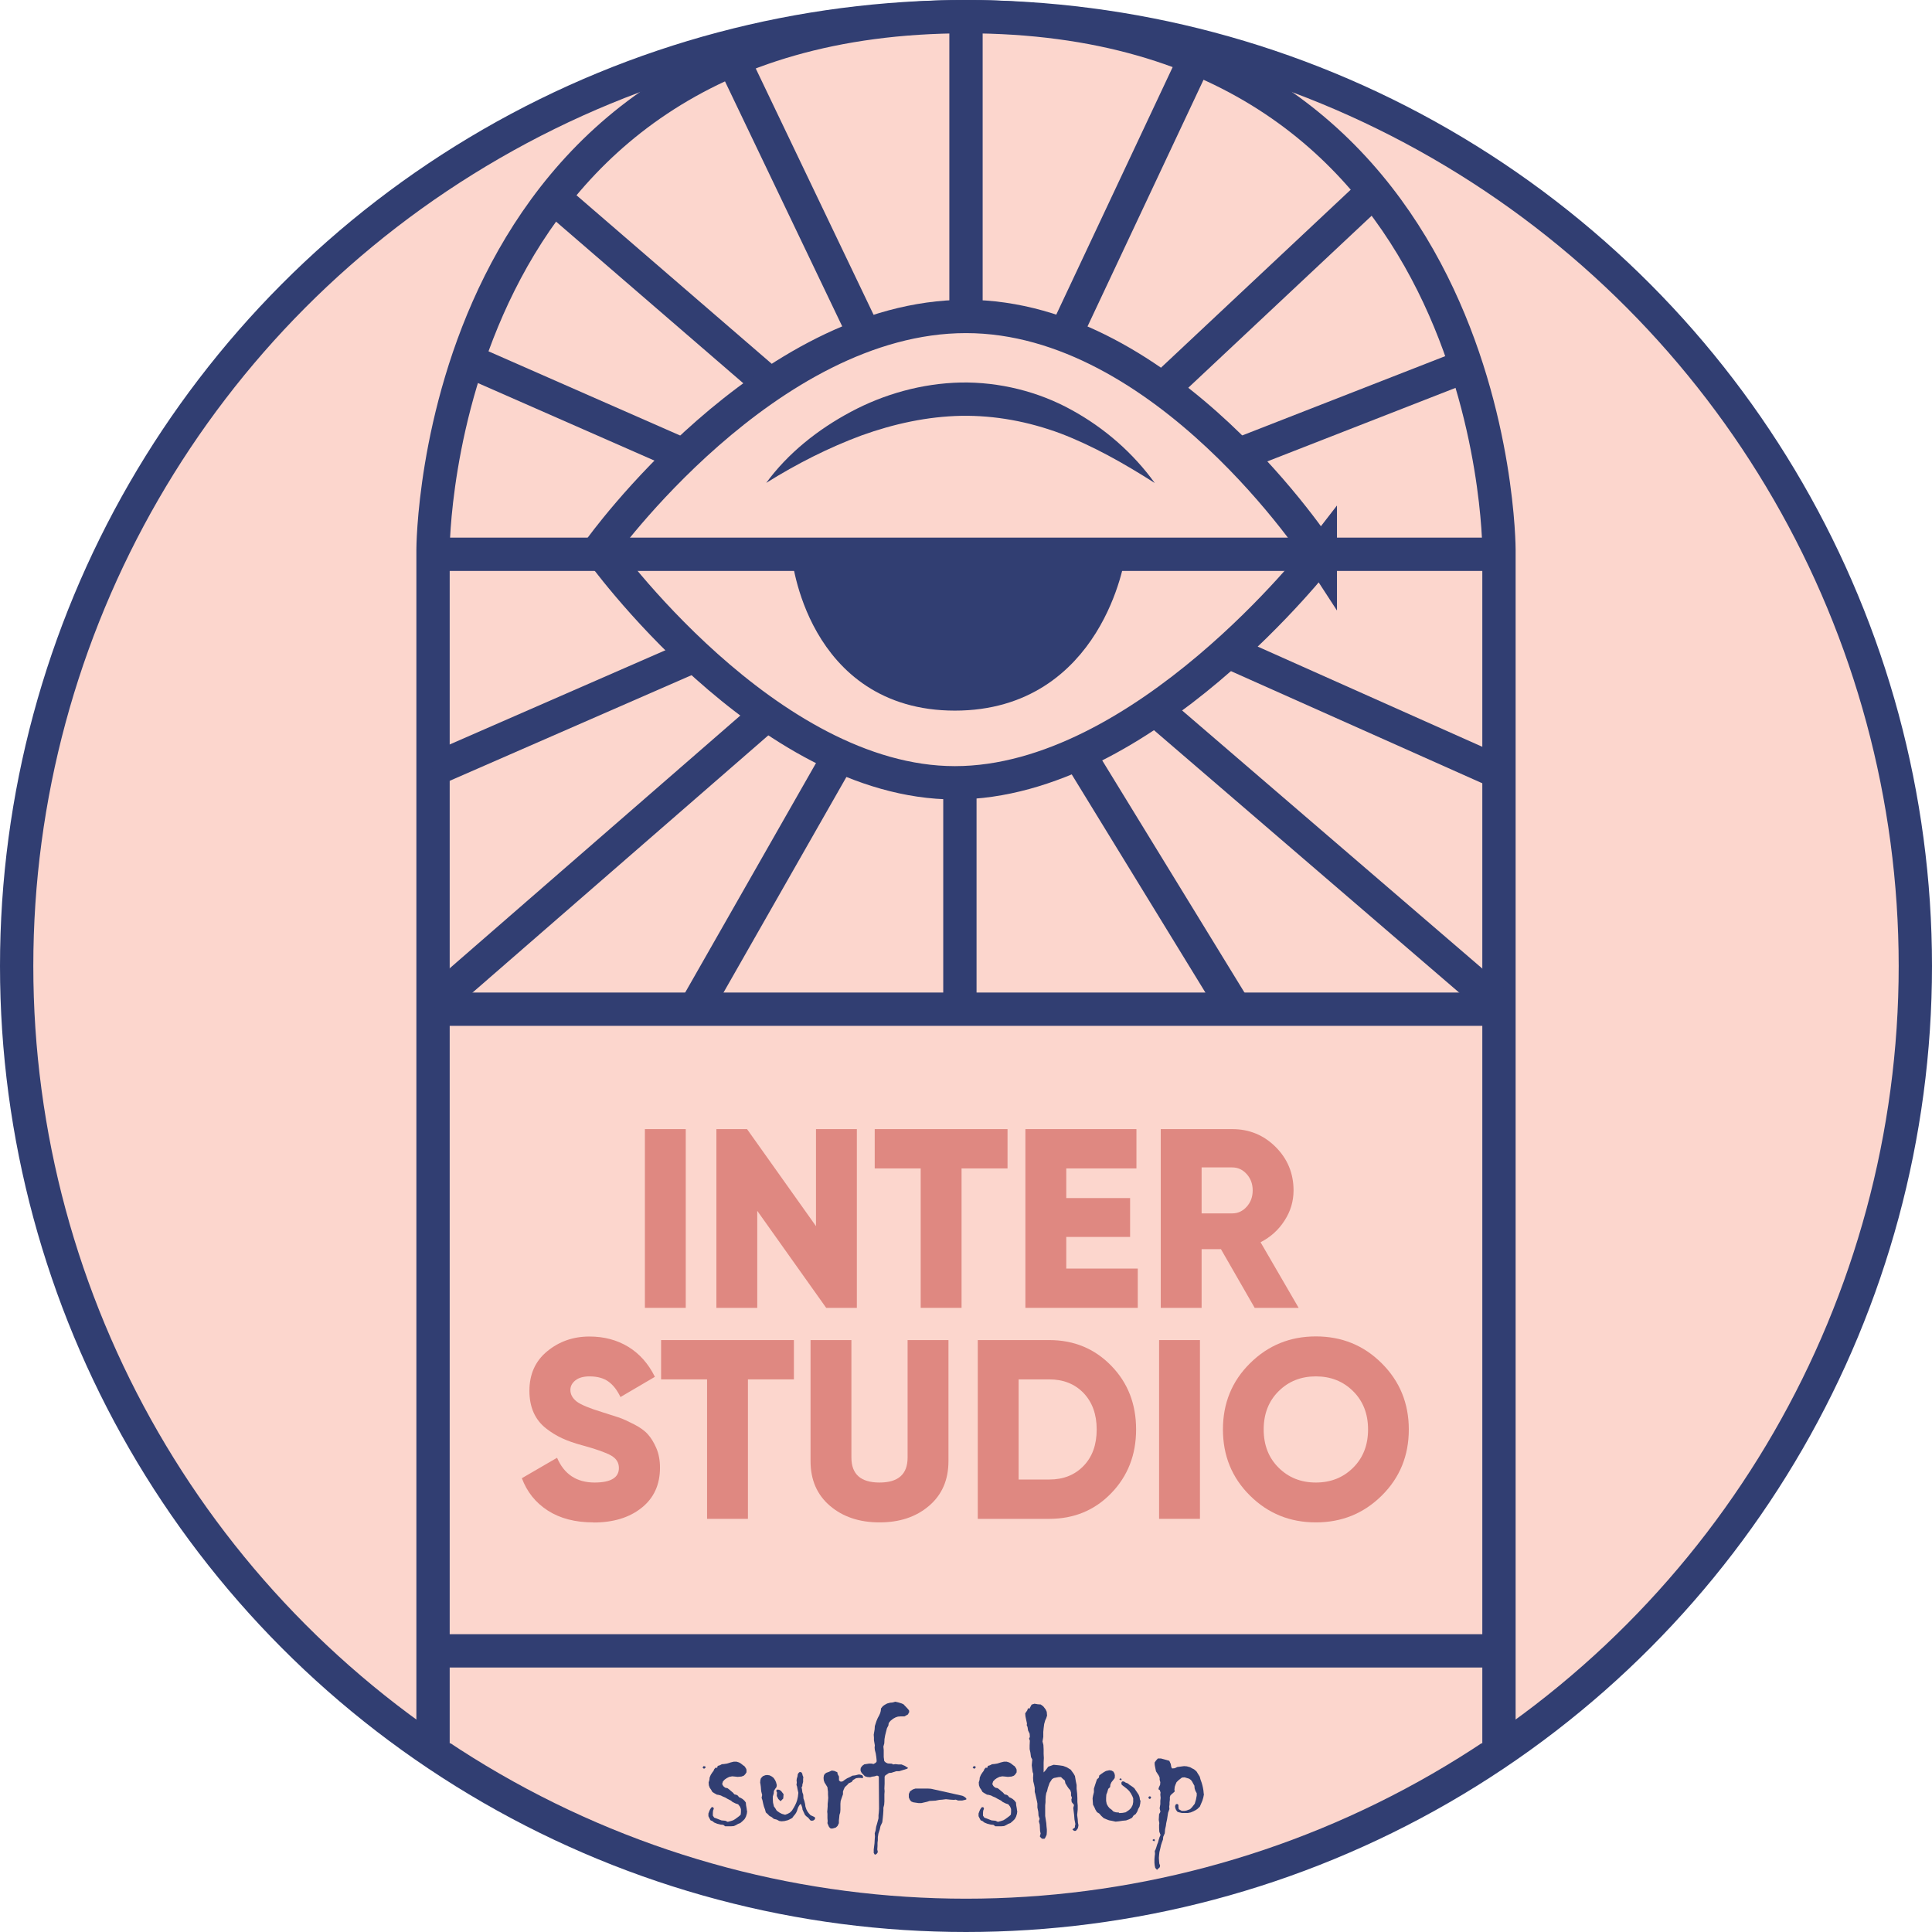 <?xml version="1.0" encoding="UTF-8"?>
<svg id="Capa_9" data-name="Capa 9" xmlns="http://www.w3.org/2000/svg" viewBox="0 0 174 174">
  <defs>
    <style>
      .cls-1 {
        fill: none;
      }

      .cls-1, .cls-2, .cls-3, .cls-4 {
        stroke: #313e72;
        stroke-miterlimit: 10;
        stroke-width: 3px;
      }

      .cls-5, .cls-2, .cls-4 {
        fill: #fcd6cd;
      }

      .cls-6 {
        fill: #df8881;
      }

      .cls-7, .cls-3 {
        fill: #313e72;
      }

      .cls-2 {
        stroke-linecap: round;
      }
    </style>
  </defs>
  <circle class="cls-4" cx="87" cy="87" r="85.5"/>
  <path class="cls-2" d="m135,157V49.5S135,1.5,87,1.5s-48,48-48,48v107.5"/>
  <line class="cls-1" x1="39" y1="49.92" x2="135" y2="49.92"/>
  <line class="cls-1" x1="39" y1="90.89" x2="135" y2="90.89"/>
  <line class="cls-1" x1="135" y1="148.68" x2="39" y2="148.68"/>
  <path class="cls-3" d="m99.85,49.92s-1.85,12.58-13.85,12.58-13.21-12.58-13.21-12.58"/>
  <line class="cls-4" x1="87" y1="1.5" x2="87" y2="28.5"/>
  <line class="cls-4" x1="107.47" y1="5.62" x2="95.91" y2="30.2"/>
  <line class="cls-4" x1="122.96" y1="17.91" x2="104.69" y2="35.05"/>
  <line class="cls-4" x1="131.3" y1="33.24" x2="111.51" y2="40.97"/>
  <line class="cls-4" x1="66.14" y1="5.62" x2="77.9" y2="30.2"/>
  <line class="cls-4" x1="50.29" y1="18.16" x2="69.38" y2="34.64"/>
  <line class="cls-4" x1="42.45" y1="32.6" x2="61.57" y2="41"/>
  <line class="cls-4" x1="135" y1="69.57" x2="110.59" y2="58.68"/>
  <line class="cls-4" x1="135" y1="90.5" x2="104.04" y2="63.88"/>
  <line class="cls-4" x1="111" y1="90.5" x2="97.12" y2="67.85"/>
  <line class="cls-4" x1="86.45" y1="90.89" x2="86.45" y2="70.49"/>
  <line class="cls-4" x1="75.59" y1="68.07" x2="62.58" y2="90.89"/>
  <line class="cls-4" x1="39" y1="90.5" x2="69.08" y2="64.34"/>
  <line class="cls-4" x1="39" y1="69.34" x2="62.58" y2="59.04"/>
  <path class="cls-1" d="m118.91,49.92s-13.91-21.42-31.91-21.42-33,21-33,21c0,0,15,21,32,21s32.91-20.58,32.91-20.58Z"/>
  <g>
    <path class="cls-5" d="m69,43.5s17-17,35,0"/>
    <path class="cls-7" d="m69,43.5c1.96-2.68,4.65-4.82,7.63-6.41,2.99-1.6,6.4-2.56,9.89-2.64,3.48-.06,6.98.81,9.97,2.46,3,1.64,5.57,3.9,7.51,6.59-2.79-1.78-5.58-3.35-8.48-4.46-2.91-1.08-5.92-1.64-8.95-1.59-3.03.06-6.05.71-8.99,1.77-2.93,1.09-5.79,2.53-8.59,4.28Z"/>
  </g>
  <g>
    <path class="cls-6" d="m58.08,101.69h3.68v16.1h-3.68v-16.1Z"/>
    <path class="cls-6" d="m73.49,101.69h3.68v16.1h-2.76l-6.21-8.74v8.74h-3.68v-16.1h2.76l6.21,8.74v-8.74Z"/>
    <path class="cls-6" d="m90.74,101.69v3.54h-4.14v12.56h-3.68v-12.56h-4.14v-3.54h11.96Z"/>
    <path class="cls-6" d="m96.03,114.25h6.44v3.54h-10.12v-16.1h10v3.54h-6.32v2.67h5.75v3.5h-5.75v2.85Z"/>
    <path class="cls-6" d="m113,117.79l-3.04-5.29h-1.74v5.29h-3.68v-16.1h6.44c1.53,0,2.84.54,3.91,1.61,1.07,1.07,1.61,2.38,1.61,3.91,0,.98-.27,1.89-.82,2.73-.54.84-1.26,1.48-2.15,1.94l3.43,5.91h-3.96Zm-4.78-12.65v4.14h2.76c.51,0,.94-.2,1.3-.6.36-.4.54-.89.54-1.47s-.18-1.07-.54-1.47c-.36-.4-.79-.6-1.3-.6h-2.76Z"/>
    <path class="cls-6" d="m53.44,137.11c-1.64,0-3.01-.36-4.11-1.07-1.1-.71-1.87-1.68-2.33-2.91l3.17-1.84c.64,1.49,1.77,2.23,3.38,2.23,1.46,0,2.19-.44,2.19-1.31,0-.48-.23-.85-.7-1.12-.47-.27-1.35-.58-2.63-.93-.67-.18-1.27-.39-1.77-.62s-1-.53-1.48-.91-.85-.85-1.1-1.41-.38-1.22-.38-1.96c0-1.49.53-2.68,1.6-3.56s2.33-1.33,3.81-1.33c1.32,0,2.48.31,3.5.93,1.01.62,1.81,1.52,2.39,2.7l-3.1,1.82c-.29-.61-.65-1.08-1.08-1.39-.43-.31-1-.47-1.7-.47-.55,0-.98.12-1.28.36-.3.24-.45.53-.45.86,0,.4.19.74.56,1.04.38.29,1.15.61,2.33.97.64.2,1.14.36,1.5.48.35.12.8.33,1.35.61.54.28.96.58,1.24.9.28.31.54.73.76,1.24.22.51.33,1.1.33,1.76,0,1.53-.55,2.74-1.66,3.62-1.1.88-2.55,1.32-4.32,1.32Z"/>
    <path class="cls-6" d="m71.5,120.69v3.54h-4.14v12.56h-3.68v-12.56h-4.14v-3.54h11.96Z"/>
    <path class="cls-6" d="m83.67,135.62c-1.17,1-2.65,1.49-4.46,1.49s-3.3-.5-4.46-1.49c-1.17-1-1.75-2.34-1.75-4.03v-10.9h3.68v10.58c0,1.5.84,2.25,2.53,2.25s2.53-.75,2.53-2.25v-10.58h3.68v10.9c0,1.69-.58,3.03-1.75,4.03Z"/>
    <path class="cls-6" d="m94.5,120.69c2.22,0,4.08.77,5.58,2.31s2.24,3.45,2.24,5.74-.75,4.2-2.24,5.74-3.35,2.31-5.58,2.31h-6.44v-16.1h6.44Zm0,12.56c1.27,0,2.3-.41,3.09-1.23.79-.82,1.18-1.91,1.18-3.28s-.4-2.46-1.18-3.28c-.79-.82-1.82-1.23-3.09-1.23h-2.76v9.02h2.76Z"/>
    <path class="cls-6" d="m104.39,120.69h3.68v16.1h-3.68v-16.1Z"/>
    <path class="cls-6" d="m124.44,134.7c-1.63,1.61-3.6,2.41-5.93,2.41s-4.31-.8-5.93-2.41c-1.63-1.61-2.44-3.6-2.44-5.96s.81-4.35,2.44-5.96c1.62-1.61,3.6-2.42,5.93-2.42s4.31.8,5.93,2.42c1.62,1.61,2.44,3.6,2.44,5.96s-.81,4.35-2.44,5.96Zm-9.28-2.51c.9.89,2.01,1.33,3.35,1.33s2.45-.44,3.35-1.33c.9-.89,1.35-2.04,1.35-3.45s-.45-2.56-1.35-3.45c-.9-.89-2.01-1.33-3.35-1.33s-2.45.44-3.35,1.33c-.9.89-1.35,2.04-1.35,3.45s.45,2.56,1.35,3.45Z"/>
  </g>
  <g>
    <path class="cls-7" d="m63.52,159.23l-.12.07-.13-.11.1-.13.16.03v.14Zm3.77,3.89l-.03.23-.08.26-.12.22-.17.17-.22.19-.19.07-.21.12-.18.08-.26.02h-.52l-.17-.13-.23-.02-.32-.08-.27-.11-.16-.13-.17-.07-.1-.19-.09-.18v-.24l.09-.24.07-.15.12-.17.14-.02.07.14-.07.18-.02.21v.24l.12.18.22.08.23.09.21.08.34.03.22.1.27-.07.22-.07.17-.1.22-.16.17-.13.12-.12.02-.23v-.27l-.08-.21-.17-.22-.24-.08-.28-.14-.11-.1-.31-.16-.22-.13-.24-.1-.15-.08-.22-.06-.15-.02-.21-.12-.19-.12-.12-.21-.12-.17-.08-.22-.02-.26.07-.23.02-.21.1-.24.13-.2.14-.19.03-.1.12-.15h.16l.05-.17.18-.05.19-.1.22-.02.25-.04.32-.1.29-.07h.24l.23.07.17.1.2.16.12.08.13.19.05.12v.24l-.12.18-.12.12-.21.08-.34.03-.27-.03-.23-.02-.26.05-.24.12-.17.12-.16.17-.07.24.1.18.16.14.22.05.16.12.15.13.17.14.15.17.16.03.13.07.12.15.16.07.15.09.17.15.13.17.02.24.05.27.03.24Z"/>
    <path class="cls-7" d="m73.43,163.75l-.08.14-.11.07-.13.02-.12-.03-.07-.08-.13-.16-.17-.13-.12-.12-.22-.47-.03-.2-.06-.17-.05-.13h-.07l-.08.1-.1.17-.06.16-.05.17-.08.17-.1.15-.12.14-.13.18-.22.12-.17.08-.32.08-.26.02-.2-.03-.22-.12-.27-.07-.18-.15-.22-.12-.13-.14-.19-.17-.07-.26-.1-.27-.07-.27-.07-.32-.07-.19.05-.26-.08-.31-.02-.17-.02-.26-.03-.22-.03-.16.02-.22.05-.17.17-.18.22-.09.17-.02.22.03.21.11.15.12.14.21.08.18.07.26-.03.18-.12.16-.11.18-.02.24-.08.27v.23l.02.32.08.34.12.16.13.22.24.17.23.12.29.08.22-.08.22-.12.17-.17.17-.27.12-.22.1-.22.08-.23.07-.31.04-.36-.07-.31-.05-.27-.05-.12.03-.22-.02-.22.03-.17.05-.15.03-.22.09-.13.1-.07.15.05.07.13.02.12.07.17-.02.17v.26l-.07.26v.12l-.07.1.04.21.03.24.08.22.02.34.08.22.07.29.03.23.09.26.1.19.13.17.14.15.37.17.05.12Zm-2.86-2.16l-.03.39-.24.24-.2-.19-.14-.28.02-.31-.08-.17.1-.1.17.02.17.1.24.31Z"/>
    <path class="cls-7" d="m77.75,160.11l-.12.03-.16-.02h-.15l-.22.03-.27.16-.13.18-.27.12-.12.14-.22.2-.1.21-.07.19v.25l-.07.19-.07.2-.07.22-.02.24v.54l-.02.24-.07.24-.02.23-.03.26v.24l-.12.25-.15.14-.22.07-.15.03-.13-.03-.12-.13-.07-.16-.07-.17.02-.19-.02-.27v-.39l-.02-.18.02-.21.02-.27v-.23l.03-.27.02-.27-.02-.31v-.25l-.03-.21-.02-.19-.14-.23-.12-.19-.07-.2-.02-.22.03-.21.08-.15.14-.1.23-.08.26-.12.22.03.28.12.03.17.12.22v.34l.1.1.1.02.14-.03.17-.13.22-.14.26-.12.22-.12.26-.03.27-.07h.15l.21.07.07.12v.12Z"/>
    <path class="cls-7" d="m81.85,154.24l-.07.16-.32.18h-.33l-.26.02-.21.07-.22.12-.24.19-.16.2-.03.22-.13.25-.08.31-.08.32-.06.34-.02.39-.08.29.03.31v.63l.03.23.02.14.14.13.18.08.36.02.12.07.2-.03.26.03h.29l.31.13.12.08.17.11-.1.07-.71.22h-.26l-.44.14-.22.02-.33.22-.06.11v.63l-.02.44.02.25-.02.26v.66l-.02.29-.07.27v.25l-.02.32-.03.32-.05.42-.16.34-.07.32-.12.36-.05.32v.26l-.03.26v.28l-.02.31.05.24-.12.17-.15.06-.1-.16v-.31l.07-.56.02-.37.02-.24-.02-.29.08-.26.05-.33.09-.31.12-.45v-.27l.03-.27.02-.31-.02-2.92-.15-.08-.24.07-.22.03-.17.05-.27-.02-.21-.07-.28-.29-.09-.16-.02-.12.02-.18.14-.19.18-.13.44-.07h.19l.21.04.2-.12.07-.1v-.13l-.03-.29-.05-.32-.08-.31-.02-.21.02-.2-.08-.46v-.24l-.02-.26.08-.47.02-.31.15-.46.11-.26.12-.22.1-.22.05-.19.03-.24.16-.2.17-.12.22-.12.26-.07.22-.02.24-.07.31.07.26.08.18.08.36.38.14.17.02.17Z"/>
    <path class="cls-7" d="m87.06,162.03l-.1.06-.31.07h-.36l-.21-.08-.18.02-.32-.02-.39-.04-.31.04-.27.02-.36.07-.54.03-.21.07-.52.12h-.26l-.47-.07-.19-.08-.12-.15-.09-.21v-.31l.11-.24.25-.17.24-.08h1.09l.31.02,2.82.63.17.08.15.12.07.12Z"/>
    <path class="cls-7" d="m87.85,159.23l-.12.07-.13-.11.1-.13.16.03v.14Zm3.77,3.89l-.03.23-.08.26-.12.22-.17.17-.22.19-.19.07-.21.12-.18.08-.26.02h-.52l-.17-.13-.23-.02-.32-.08-.27-.11-.16-.13-.17-.07-.1-.19-.09-.18v-.24l.09-.24.07-.15.12-.17.14-.02.07.14-.07.18-.02.21v.24l.12.18.22.08.23.09.21.08.34.03.22.1.27-.07.22-.07.17-.1.22-.16.17-.13.12-.12.02-.23v-.27l-.08-.21-.17-.22-.24-.08-.28-.14-.11-.1-.31-.16-.22-.13-.24-.1-.15-.08-.22-.06-.15-.02-.21-.12-.19-.12-.12-.21-.12-.17-.08-.22-.02-.26.07-.23.02-.21.1-.24.13-.2.14-.19.03-.1.12-.15h.16l.05-.17.18-.05.19-.1.22-.02.25-.04.32-.1.29-.07h.24l.23.07.17.1.2.16.12.08.13.19.05.12v.24l-.12.18-.12.12-.21.08-.34.03-.27-.03-.23-.02-.26.05-.24.12-.17.12-.16.17-.07.24.1.18.16.14.22.05.16.12.15.13.17.14.15.17.16.03.13.07.12.15.16.07.15.09.17.15.13.17.02.24.05.27.03.24Z"/>
    <path class="cls-7" d="m97.13,164.39l-.05.26-.13.18-.07.06h-.15l-.15-.14.22-.15.02-.19.03-.13-.08-.41-.03-.39-.08-.65.07-.27-.21-.26-.03-.23.05-.16-.08-.2v-.27l-.07-.21-.15-.17-.11-.16-.18-.29-.05-.25-.22-.19-.12-.12h-.22l-.42.08-.17.1-.22.34-.16.45-.07.3-.07.16-.05.29-.02.31v.23l-.03.29v.95l.1.65.02.28.03.29v.21l-.02.27-.07.15-.1.19-.19.02-.13-.07-.12-.15.07-.26-.05-.23-.03-.58-.08-.29.07-.22-.1-.29-.02-.34-.08-.39v-.36l-.03-.16-.16-.71-.05-.18v-.36l-.05-.26-.08-.32-.02-.32.02-.36-.06-.17-.08-.61.05-.51-.12-.23-.05-.39-.07-.32v-.34l.02-.42-.07-.19.07-.15-.02-.29-.14-.29-.05-.32-.07-.15.02-.16-.07-.32-.07-.34-.02-.25.18-.26.08-.21.12.05.07-.13.13-.24.26-.08.29.05.27.02.23.17.21.27.1.22.03.34-.07.22-.1.22-.09.32-.05.39-.03.32v.45l-.07.41.08.31.02.39v.42l.02.37-.02.41v.89l.19-.21.23-.31.48-.17.51.05.34.05.32.12.37.22.26.36.12.21.08.47.07.34v.34l.05.44.02.41v.34l.03.32v.36l-.05.49.05.38.02.3.05.26Z"/>
    <path class="cls-7" d="m102.72,162.15l-.03.29-.06.27-.12.21-.08.22-.14.23-.2.14-.13.2-.27.14-.27.1-.32.03-.32.05-.31.03-.32-.07-.27-.05-.26-.1-.21-.09-.22-.2-.19-.22-.2-.12-.14-.22-.1-.23-.12-.22-.02-.26-.02-.32.04-.23.08-.32v-.32l.1-.32.17-.51.18-.17.03-.19.17-.13.22-.15.21-.12.31-.07.2.03.17.1.1.19.03.17-.02.22-.13.17-.16.2-.1.22-.02.22-.17.16-.09.31-.08.2-.02.31v.26l.05.27.12.22.14.17.18.13.17.17.22.07.27.02.03.05.31-.02.27-.05.31-.21.18-.18.14-.27.05-.26v-.34l-.08-.2-.14-.26-.15-.21-.19-.18-.2-.16-.16-.12-.12-.1-.03-.17.07-.12h.16l.15.1.21.08.13.11.27.18.18.14.12.18.15.22.13.2.07.19.05.31Zm-1.7-1.85l-.1.03-.11-.09.07-.07.11.02.03.11Z"/>
    <path class="cls-7" d="m103.67,161.86l-.05.13-.13.03-.07-.18.14-.07.12.08Zm.34,3.83l-.02.13-.12-.02-.08-.08.13-.1.08.07Zm4.42-4.1l-.06.31-.08.27-.23.54-.22.21-.15.1-.21.11-.24.1-.25.05h-.55l-.22-.05-.17-.05-.13-.17-.07-.17-.02-.16.02-.08.07-.12h.13l.08.07v.17l.03.22.27.15h.26l.17-.03.32-.12.17-.17.25-.32.11-.37.07-.37v-.21l-.12-.22-.07-.22-.02-.24-.1-.17-.1-.19-.11-.15-.17-.12-.17-.05-.23-.07-.24.02-.31.24-.18.18-.09.21-.07.2-.03.27.03.15-.15.14-.12.1-.12.12-.05.15v.24l-.03.23v.19l-.03.2.02.21-.05.15-.07.19-.09.58-.08.37-.03.23-.07.31-.03.36-.14.32-.02.24-.1.27-.08.25-.07.32-.07.29-.03.26-.02.27.02.32.02.19.07.17-.03.16-.17.15-.08.08-.16-.18-.05-.24-.02-.22v-.32l.02-.24.03-.24-.02-.27.05-.07.08-.22.09-.29.07-.17.07-.26.07-.22.09-.2-.11-.29-.02-.34v-.26l.02-.18-.05-.29.03-.51.12-.22-.07-.32.06-.36v-.31l.03-.26-.03-.29.02-.2-.07-.21-.12-.08.05-.19.1-.2.02-.24-.06-.22v-.19l-.07-.17-.26-.4-.1-.49-.02-.15v-.16l.12-.17.17-.19h.27l.52.14.24.07.13.29.05.28.07.12.23-.02.24-.11.61-.08.25.02.29.08.16.09.2.1.22.19.29.47.07.26.1.28.07.24.05.22.04.23.03.31Z"/>
  </g>
</svg>